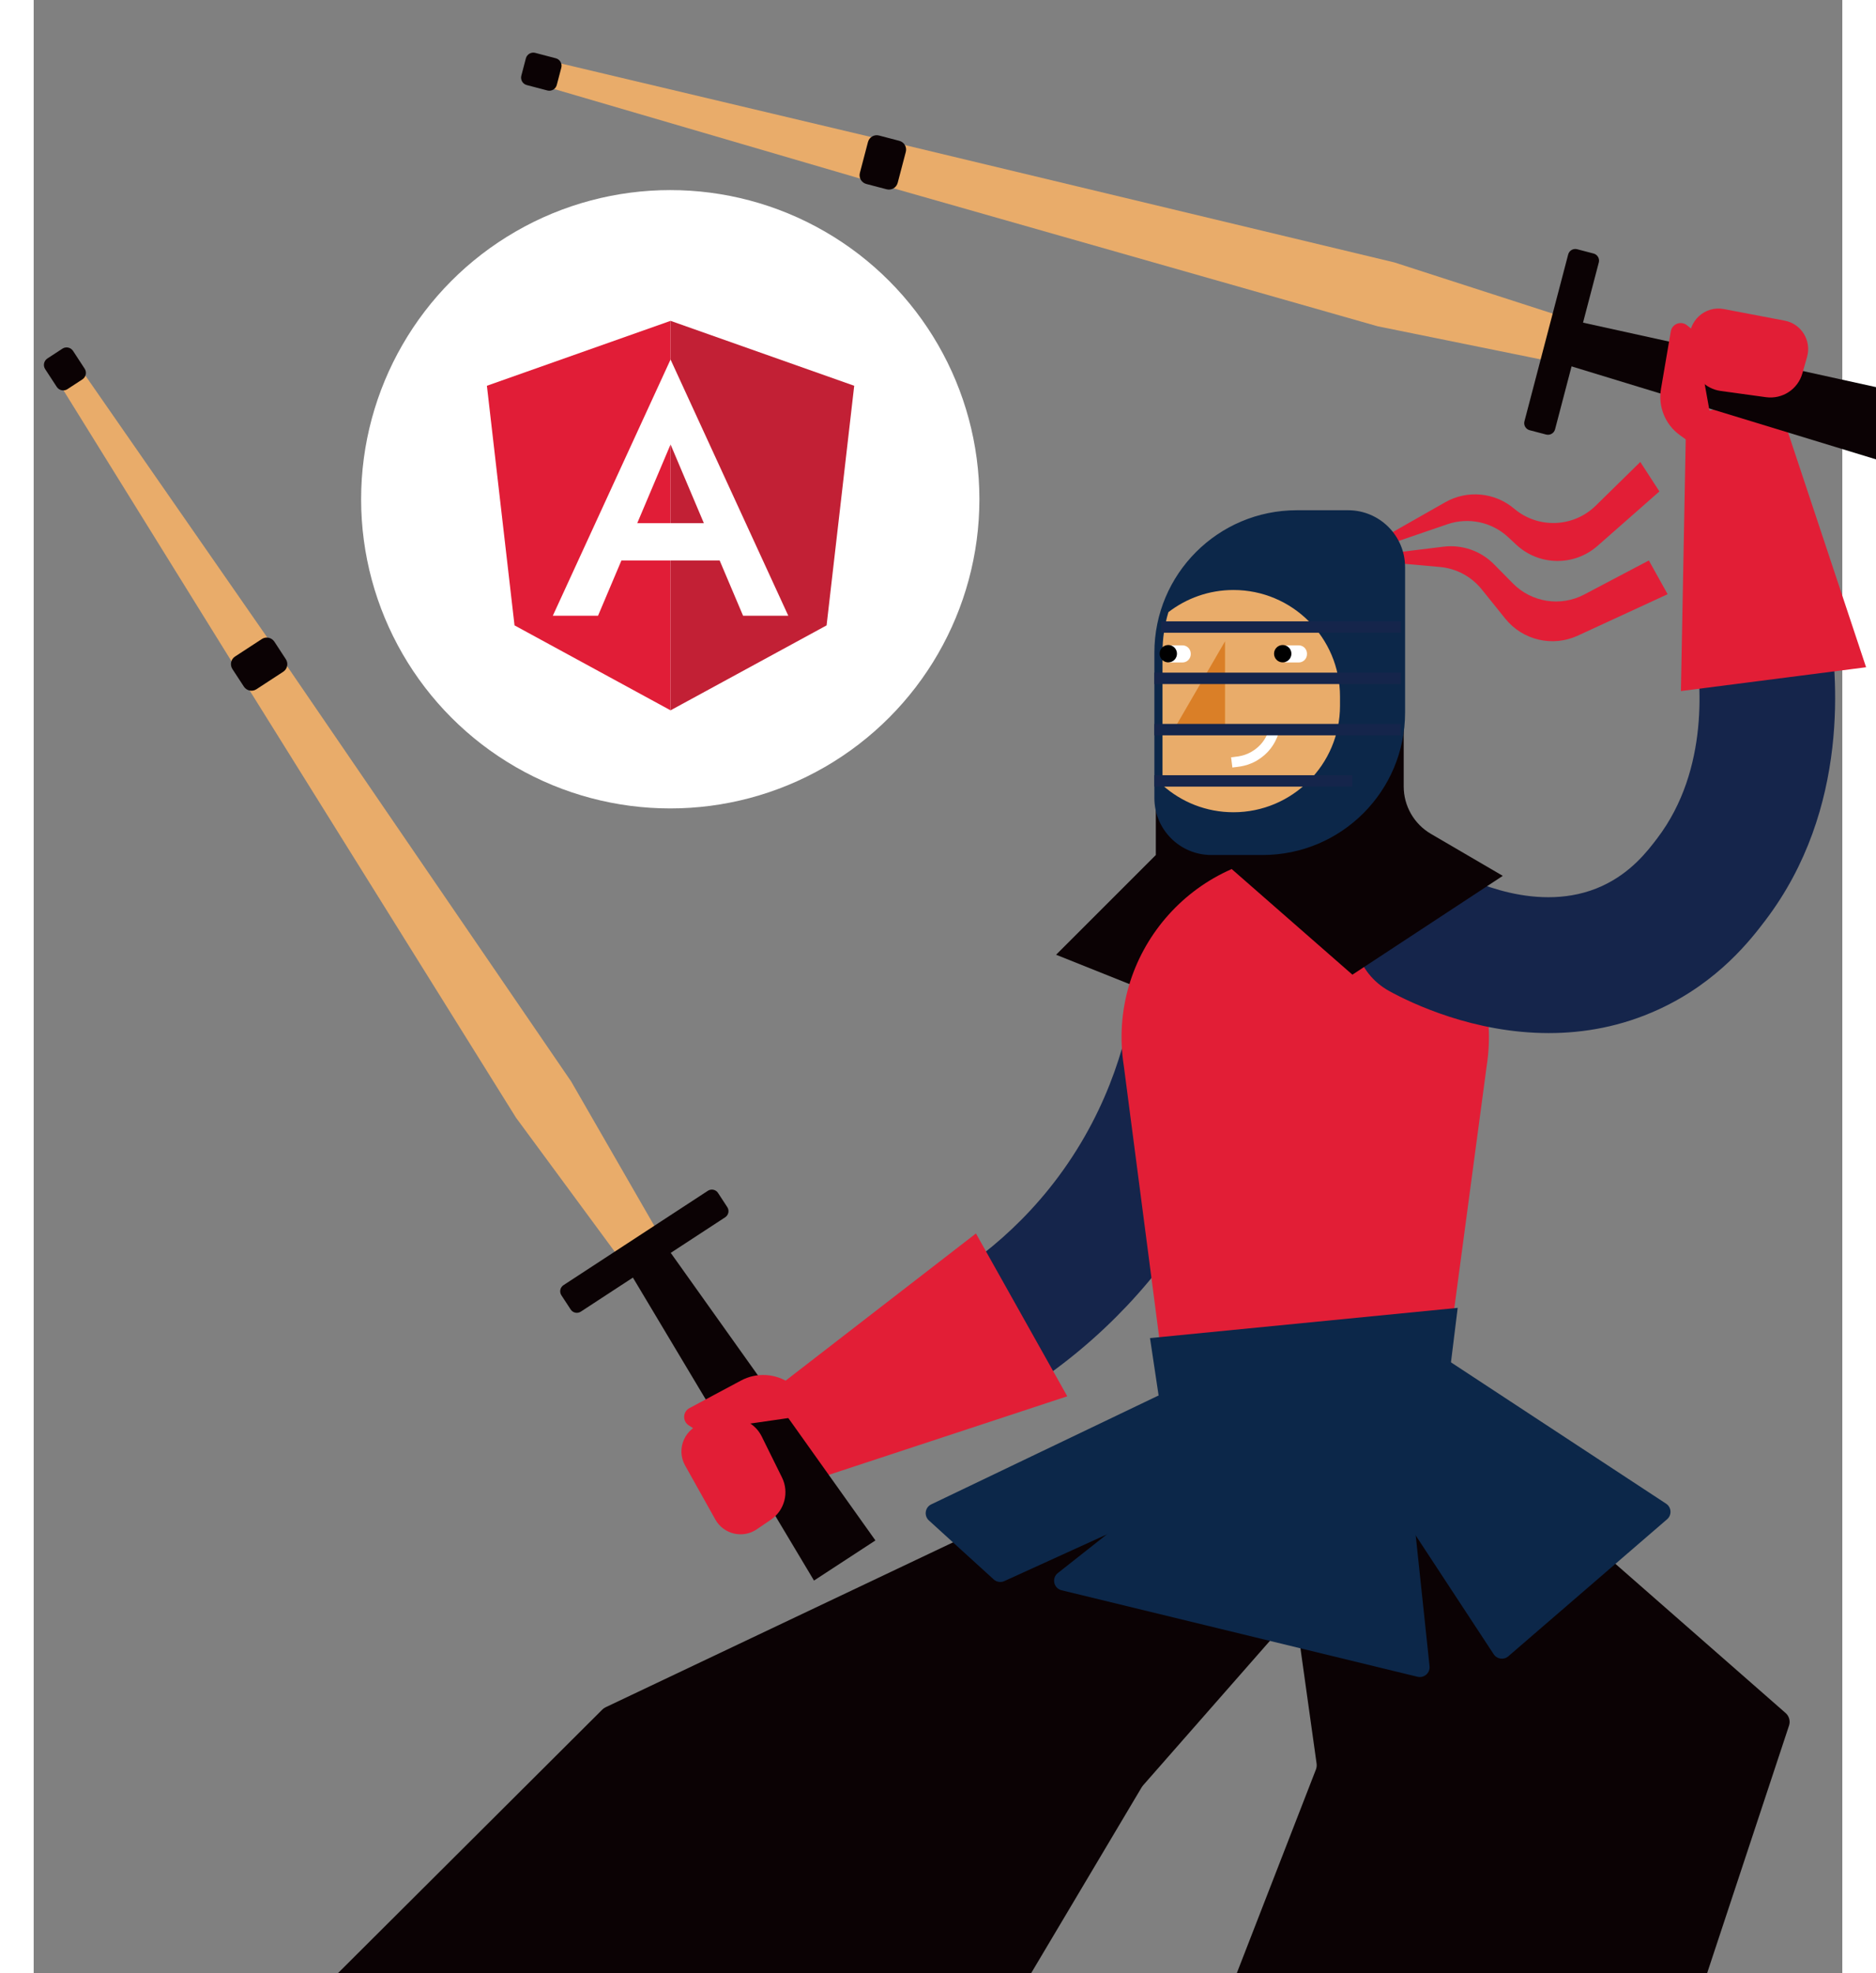 

<svg xmlns="http://www.w3.org/2000/svg" xmlns:xlink="http://www.w3.org/1999/xlink" width="348" height="366" viewBox="50 0 550 600">
<rect x="50" y="0" width="550" height="600" fill="#808080" stroke="none"/>
<style type="text/css">
	.st0{fill:#0B0204;}
	.st1{fill:#0C2749;}
	.st2{fill:#29B473;}
	.st3{fill:#FFFFFF;}
	.st4{fill:#FAB16A;}
	.st5{fill:#F27043;}
	.st6{fill:#5F318D;}
	.st7{fill:#84CEF2;}
	.st8{fill:none;}
	.st9{fill:#E07E27;}
	.st10{fill:#0A183D;}
	.st11{fill:#E11D37;}
	.st12{fill:#C22035;}
	.st13{fill:#15254B;}
	.st14{fill:#E21E36;}
	.st15{fill:#E9AC6A;}
	.st16{fill:#E8AB6A;}
	.st17{fill:#DA7F27;}
	.st18{fill:#41B983;}
	.st19{fill:#2A374B;}
	.st20{fill:#67C08B;}
	.st21{fill:#16254C;}
	.st22{fill-rule:evenodd;clip-rule:evenodd;fill:#67C08B;}
	.st23{fill-rule:evenodd;clip-rule:evenodd;fill:#0C2749;}
	.st24{fill-rule:evenodd;clip-rule:evenodd;fill:#30495C;}
	.st25{fill-rule:evenodd;clip-rule:evenodd;fill:#FAB16A;}
	.st26{fill-rule:evenodd;clip-rule:evenodd;fill:#DA7F27;}
	.st27{fill-rule:evenodd;clip-rule:evenodd;fill:#F27043;}
</style>
<g>
	<g>
		<circle class="st3" cx="243.58" cy="151.81" r="94.01"/>
		<g>
			<polygon class="st11" points="187.82,117.3 196.22,190.16 243.67,215.99 243.67,97.56 			"/>
			<polygon class="st12" points="299.52,117.3 291.12,190.16 243.67,215.99 243.67,97.56 			"/>
			<path class="st3" d="M265.72,187.22h13.75l-35.8-77.9l-35.8,77.9h13.75l7.11-16.8h29.87L265.72,187.22z M233.54,159.08
				l10.13-23.94l10.13,23.94H233.54z"/>
		</g>
	</g>
	<g>
		<polygon class="st0" points="391.24,259.99 360.91,290.31 386.9,300.71 418.96,267.79 418.96,226.2 391.24,226.2 		"/>
		<path class="st13" d="M327.32,433.45c-7.56,0-14.83-4.16-18.46-11.37c-5.12-10.19-1.02-22.6,9.17-27.72
			c11.94-6,29.18-17.21,43.54-36.51c16.02-21.54,21.57-43.72,23.41-58.54c1.4-11.32,11.72-19.35,23.02-17.95
			c11.32,1.4,19.35,11.71,17.95,23.02c-2.44,19.75-9.85,49.34-31.25,78.11c-15.19,20.41-35.28,37.27-58.12,48.76
			C333.6,432.74,330.44,433.45,327.32,433.45z"/>
		<path class="st14" d="M476.97,435.48l-79.71,9.53l-15.74-120.8c-5.38-33.91,20.82-64.6,55.16-64.6h0
			c34.34,0,60.54,30.69,55.16,64.6L476.97,435.48z"/>
		<path class="st13" d="M510.74,314.13c-22.81,0-41.64-9-48.52-12.78c-10-5.48-13.65-18.03-8.17-28.03
			c5.49-10,18.03-13.65,28.03-8.17c4.12,2.26,25.64,13.08,44.86,4.26c8.83-4.06,13.81-10.6,16.78-14.51
			c16.01-21.05,13.31-48.52,11.4-59.36c-1.97-11.23,5.53-21.93,16.76-23.91c11.23-1.97,21.93,5.53,23.91,16.76
			c2.84,16.18,6.67,57.48-19.21,91.5c-4.25,5.59-14.2,18.67-32.41,27.03C532.7,312.21,521.29,314.13,510.74,314.13z"/>
		<polygon class="st14" points="552.52,126.48 550.92,210.13 607.23,202.89 579.74,120.18 		"/>
		<path class="st15" d="M488.05,676.36c-1.89,0-3.8-0.43-5.6-1.35c-6.1-3.1-8.53-10.55-5.43-16.65l52.29-102.95
			c3.1-6.1,10.55-8.53,16.65-5.43c6.1,3.1,8.53,10.55,5.43,16.65L499.1,669.58C496.92,673.88,492.57,676.36,488.05,676.36z"/>
		<path class="st16" d="M476.22,663.24c-0.43,7.3,5.43,13.44,12.75,13.35l4.79-0.06l43.14-0.54c3.74-0.04,7.01-2.78,7.6-6.59
			c0.66-4.25-2.25-8.23-6.5-8.89l-22.95-4.01l-23.7-4.87C483.82,650.07,476.67,655.56,476.22,663.24L476.22,663.24z"/>
		<path class="st15" d="M160.57,676.36c-2.91,0-5.83-1.02-8.19-3.1c-5.13-4.52-5.62-12.35-1.1-17.48l98.2-111.39
			c4.52-5.13,12.35-5.62,17.48-1.1c5.13,4.52,5.62,12.35,1.1,17.48l-98.2,111.39C167.41,674.94,164,676.36,160.57,676.36z"/>
		<path class="st16" d="M173.02,663.24c0.43,7.3-5.43,13.44-12.75,13.35l-4.79-0.06l-43.14-0.54c-3.74-0.04-7.01-2.78-7.6-6.59
			c-0.66-4.25,2.25-8.23,6.5-8.89l22.95-4.01l23.7-4.87C165.43,650.07,172.57,655.56,173.02,663.24L173.02,663.24z"/>
		<path class="st0" d="M458.04,462.35l-70.68,80.53c-0.14,0.16-0.27,0.34-0.39,0.53l-56.06,94.26c-0.64,1.08-1.8,1.74-3.05,1.75
			l-217.88,1.66c-3.2,0.02-4.82-3.85-2.55-6.11l115.49-115.14c0.29-0.29,0.62-0.52,0.99-0.7l175.84-83.45
			c0.89-0.42,1.91-0.46,2.83-0.1l54.07,21.08C458.96,457.56,459.68,460.49,458.04,462.35z"/>
		<path class="st0" d="M466.48,418.97l116.28,101.91c1.08,0.95,1.49,2.45,1.04,3.81l-37.97,114.77c-0.49,1.47-1.87,2.46-3.41,2.45
			l-137.36-0.74c-2.51-0.01-4.22-2.54-3.31-4.87l38.17-98.24c0.22-0.57,0.29-1.19,0.21-1.79l-14.64-104.56
			c-0.25-1.78,0.87-3.47,2.6-3.95l35.11-9.56C464.34,417.89,465.57,418.17,466.48,418.97z"/>
		<path class="st1" d="M389.47,406.87l93.57-9.19l-4.09,33.09c-2.62,21.22-20.36,37.35-41.74,37.94h0
			c-21.86,0.61-40.74-15.2-43.99-36.83L389.47,406.87z"/>
		<g>
			<path class="st1" d="M546.72,461.96l-48.29,41.67c-1.36,1.18-3.45,0.88-4.44-0.62l-45.78-69.73c-0.92-1.4-0.51-3.28,0.91-4.16
				l26.34-16.44c0.99-0.62,2.24-0.6,3.21,0.04l67.74,44.5C548.06,458.3,548.22,460.67,546.72,461.96z"/>
			<path class="st1" d="M341.93,480.25l-19.7-17.93c-1.56-1.42-1.19-3.98,0.72-4.89l75.96-36.38c1.13-0.54,2.48-0.32,3.38,0.56
				l19.92,19.62c1.49,1.47,1.05,3.97-0.86,4.84l-76.17,34.69C344.08,481.26,342.81,481.06,341.93,480.25z"/>
			<path class="st1" d="M361.44,478.32l52.75-41.64c0.29-0.23,0.63-0.41,0.98-0.51l46.8-14.16c1.79-0.54,3.63,0.68,3.83,2.54
				l8.68,82.09c0.22,2.05-1.66,3.7-3.67,3.21l-108.23-26.3C360.17,482.97,359.49,479.86,361.44,478.32z"/>
		</g>
		<g>
			<path class="st14" d="M448.64,170.12l30.59-17.39c6.71-3.82,15.1-3.04,20.99,1.95v0c7.26,6.14,18,5.74,24.79-0.91l13.56-13.3
				l5.81,8.96l-18.81,16.55c-7.09,6.24-17.75,6.1-24.68-0.32l-2.52-2.34c-4.97-4.61-12.07-6.11-18.48-3.91L448.64,170.12z"/>
			<path class="st14" d="M449.11,169.86l29.62-3.63c5.66-0.69,11.33,1.28,15.34,5.34l5.78,5.85c5.7,5.77,14.51,7.13,21.68,3.35
				l19.64-10.35l5.71,10.26l-27.32,12.6c-7.67,3.54-16.77,1.4-22.06-5.18l-7.16-8.9c-3.14-3.9-7.72-6.35-12.7-6.8L449.11,169.86z"/>
			<path class="st0" d="M409.43,259.98l41.59,36.39l45.73-30.05l-21.86-12.77c-5.12-2.99-8.27-8.48-8.27-14.41v-24.21h-57.18V259.98
				z"/>
			<path class="st1" d="M390.8,198.46v44.19c0,9.57,7.75,17.33,17.32,17.33h15.6c23.93,0,43.32-19.4,43.32-43.32v-44.19
				c0-9.57-7.76-17.32-17.33-17.32h-15.6C410.2,155.15,390.8,174.53,390.8,198.46z"/>
			<path class="st15" d="M447.25,214.58v-2.78c0-17.89-14.51-32.4-32.4-32.4h0c-7.45,0-14.31,2.52-19.79,6.75
				c-1.16,3.9-1.79,8.03-1.79,12.31v40.29c5.73,5.12,13.28,8.23,21.57,8.23h0C432.74,246.98,447.25,232.47,447.25,214.58z"/>
			<path class="st3" d="M414.52,233.38l-0.39-3.1c0.21-0.03,0.43-0.05,0.67-0.08c1.97-0.22,4.67-0.52,7.54-3.07
				c1.92-1.7,3.24-4.18,3.61-6.78l3.09,0.44c-0.47,3.33-2.16,6.5-4.63,8.68c-3.62,3.21-7.02,3.58-9.27,3.83L414.52,233.38z"/>
			<g>
				<defs>
					<path id="SVGID_1_" d="M444.77,214.58v-2.78c0-17.89-14.51-32.4-32.4-32.4h0c-7.45,0-14.31,2.52-19.79,6.75
						c-1.16,3.9-1.79,8.03-1.79,12.31v40.29c5.73,5.12,13.28,8.23,21.57,8.23h0C430.27,246.98,444.77,232.47,444.77,214.58z"/>
				</defs>
				<clipPath id="SVGID_2_">
					<use xlink:href="#SVGID_1_"  style="overflow:visible;"/>
				</clipPath>
			</g>
			<path class="st8" d="M449.72,204.09c0-21.99-16.39-40.14-37.62-42.93c-12.75,7.54-21.3,21.42-21.3,37.3v44.19
				c0,0.64,0.04,1.28,0.11,1.9c4.81,1.84,10.03,2.86,15.49,2.86C430.32,247.41,449.72,228.02,449.72,204.09z"/>
			<polygon class="st17" points="396.7,221.86 412.29,221.86 412.29,195 			"/>
			<rect x="392.88" y="188.93" class="st13" width="72.87" height="3.47"/>
			<rect x="390.8" y="204.53" class="st13" width="74.94" height="3.47"/>
			<rect x="390.8" y="235.72" class="st13" width="60.21" height="3.47"/>
			<rect x="390.8" y="220.12" class="st13" width="74.94" height="3.47"/>
			<path class="st3" d="M434.69,201.44h-3.55c-1.39,0-2.52-1.13-2.52-2.52v-0.17c0-1.39,1.13-2.52,2.52-2.52h3.55
				c1.39,0,2.52,1.13,2.52,2.52v0.17C437.21,200.31,436.08,201.44,434.69,201.44z"/>
			<path class="st3" d="M399.34,201.44h-3.55c-1.39,0-2.52-1.13-2.52-2.52v-0.17c0-1.39,1.13-2.52,2.52-2.52h3.55
				c1.39,0,2.52,1.13,2.52,2.52v0.17C401.86,200.31,400.73,201.44,399.34,201.44z"/>
			<circle cx="429.83" cy="198.77" r="2.64"/>
			<circle cx="395.03" cy="198.77" r="2.64"/>
		</g>
		<g>
			<path class="st15" d="M519.34,97.75l-55.57-17.96L313,43.65L203.85,17.76c-2.03-0.48-4.08,0.75-4.61,2.77l0,0
				c-0.53,2.01,0.64,4.08,2.64,4.67l107.69,31.52l149.11,42.49l57.23,11.62L519.34,97.75z"/>
			<path class="st0" d="M301.24,52.58l2.47-9.41c0.39-1.47,1.89-2.35,3.36-1.96l6.18,1.62c1.47,0.39,2.35,1.89,1.96,3.36l-2.47,9.41
				c-0.39,1.47-1.89,2.35-3.36,1.96l-6.18-1.62C301.73,55.55,300.86,54.05,301.24,52.58z"/>
			<path class="st0" d="M198.29,23.01l1.38-5.26c0.33-1.25,1.61-2,2.86-1.67l6.25,1.64c1.25,0.33,2,1.61,1.67,2.86l-1.38,5.26
				c-0.33,1.25-1.61,2-2.86,1.67l-6.25-1.64C198.71,25.55,197.96,24.27,198.29,23.01z"/>
			<polygon class="st0" points="620.31,142.75 625.97,121.17 519.02,97.64 515.58,110.77 			"/>
			<path class="st0" d="M503.34,128.1l13.3-50.73c0.31-1.19,1.53-1.9,2.72-1.59l5,1.31c1.19,0.31,1.9,1.53,1.59,2.72l-13.3,50.73
				c-0.31,1.19-1.53,1.9-2.72,1.59l-5-1.31C503.74,130.51,503.02,129.29,503.34,128.1z"/>
		</g>
		<path class="st14" d="M582.47,97.5l-18.48-3.52c-5.81-1.11-11.03,3.73-10.38,9.61l0.72,6.4c0.51,4.59,4.08,8.24,8.65,8.88
			l13.79,1.9c4.99,0.69,9.72-2.4,11.09-7.25l1.42-4.99C590.69,103.57,587.54,98.46,582.47,97.5z"/>
		<path class="st14" d="M562.52,140.97l-11.96-8.69c-4.41-3.2-6.62-8.63-5.7-14.01l2.98-17.5c0.39-2.28,3.08-3.32,4.9-1.88l1.64,1.3
			c0.58,0.46,0.98,1.12,1.11,1.85L562.52,140.97z"/>
		<polygon class="st14" points="270.35,426.24 336.54,375.06 364.31,424.57 281.53,451.84 		"/>
		<g>
			<path class="st15" d="M231.31,386.87l-34.64-47.02l-82.04-131.56L55.5,112.96c-1.1-1.78-0.58-4.1,1.16-5.25h0
				c1.74-1.14,4.08-0.68,5.26,1.03l64.01,92.16l87.53,127.97l29.15,50.61L231.31,386.87z"/>
			<path class="st0" d="M119.38,194.31l-8.15,5.32c-1.27,0.83-1.63,2.53-0.8,3.81l3.49,5.34c0.83,1.27,2.53,1.63,3.81,0.8l8.15-5.32
				c1.27-0.83,1.63-2.53,0.8-3.81l-3.49-5.34C122.35,193.84,120.65,193.48,119.38,194.31z"/>
			<path class="st0" d="M58.73,106.02L54.17,109c-1.08,0.71-1.39,2.16-0.68,3.24l3.53,5.41c0.71,1.08,2.16,1.39,3.24,0.68l4.56-2.98
				c1.08-0.71,1.39-2.16,0.68-3.24l-3.53-5.41C61.26,105.62,59.81,105.31,58.73,106.02z"/>
			<polygon class="st0" points="305.97,468.4 287.29,480.6 231.1,386.6 242.46,379.18 			"/>
			<path class="st0" d="M255.02,362.08l-43.9,28.69c-1.03,0.67-1.32,2.05-0.65,3.08l2.83,4.33c0.67,1.03,2.05,1.32,3.08,0.65
				l43.9-28.69c1.03-0.67,1.32-2.05,0.65-3.08l-2.83-4.33C257.43,361.7,256.05,361.41,255.02,362.08z"/>
		</g>
		<path class="st14" d="M257.29,462.04l-9.19-16.42c-2.89-5.16,0.04-11.65,5.83-12.89l6.3-1.35c4.52-0.97,9.11,1.26,11.16,5.4
			l6.17,12.48c2.23,4.51,0.8,9.98-3.36,12.82l-4.29,2.92C265.65,467.92,259.81,466.54,257.29,462.04z"/>
		<path class="st14" d="M292.2,429.35l-12.03-8.59c-4.44-3.17-10.28-3.55-15.09-0.97l-15.66,8.37c-2.04,1.09-2.17,3.97-0.23,5.24
			l1.75,1.14c0.62,0.41,1.37,0.57,2.1,0.47L292.2,429.35z"/>
	</g>
</g>
</svg>
